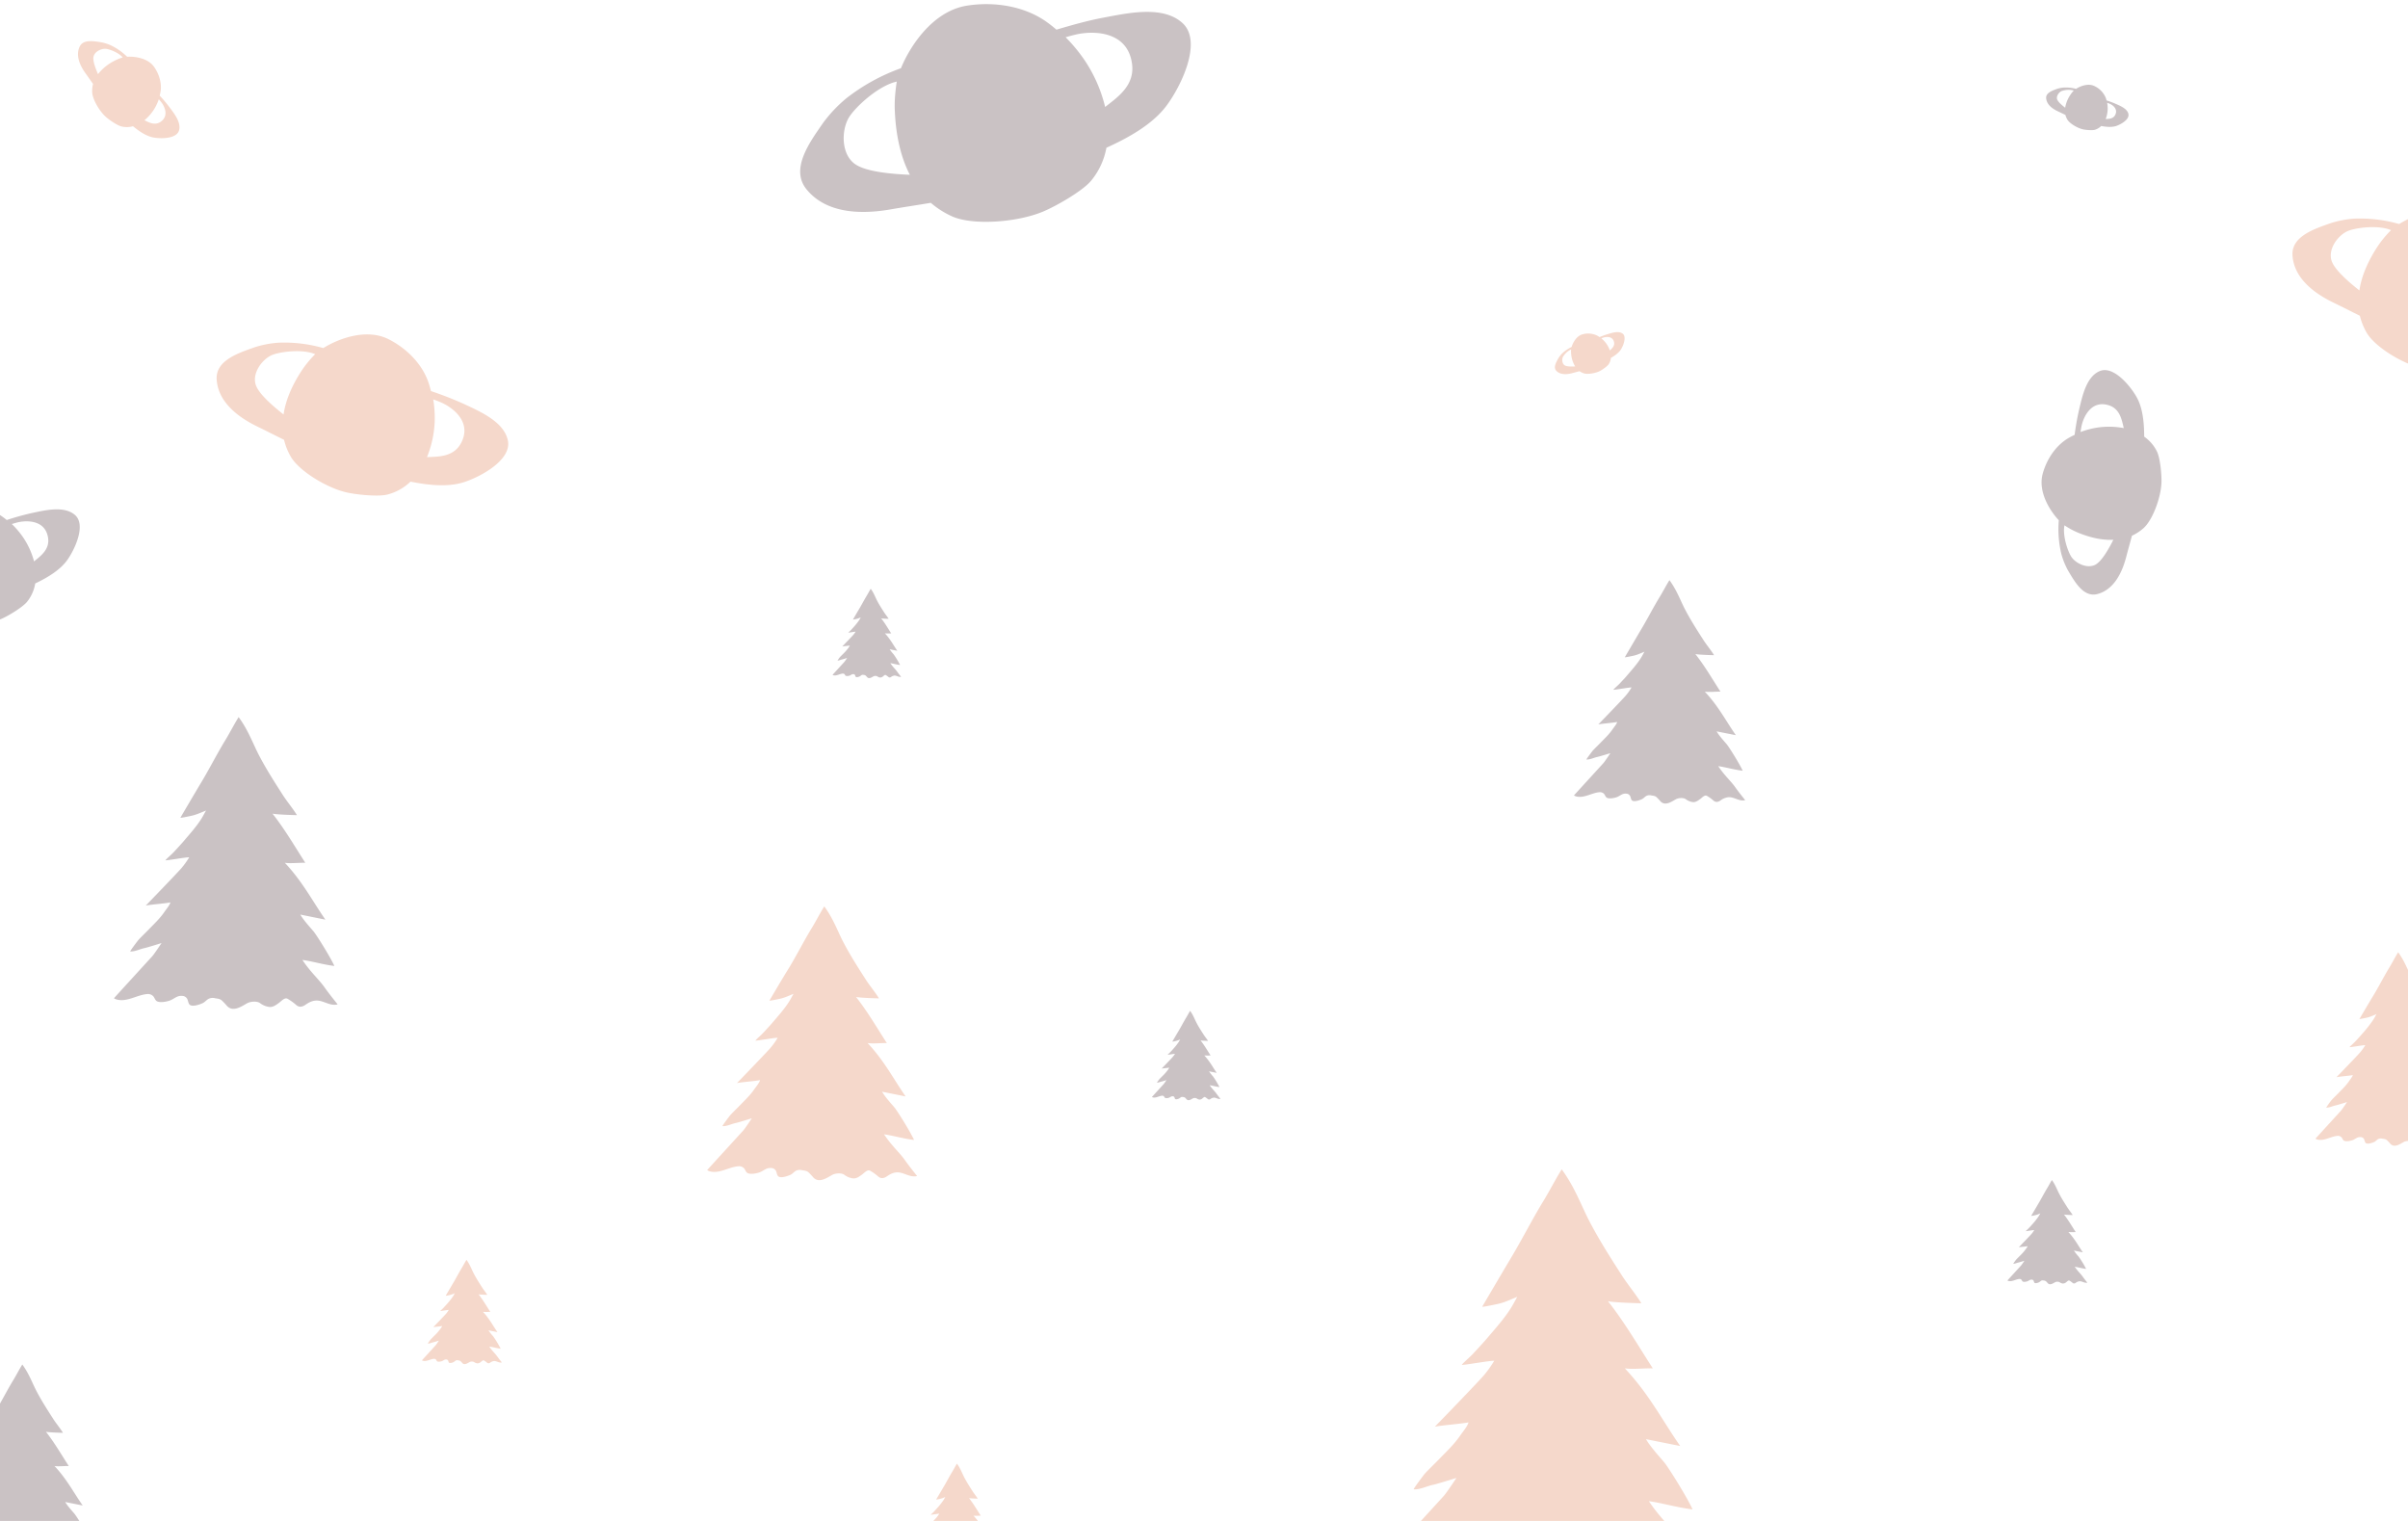 <svg id="Layer_1" data-name="Layer 1" xmlns="http://www.w3.org/2000/svg" viewBox="0 0 1900 1200"><defs><style>.cls-1{fill:#f5d8cb;}.cls-2{fill:#cac2c4;}</style></defs><title>collections</title><path class="cls-1" d="M336.9,360.66A82.64,82.64,0,0,0,343,332.18a90.75,90.75,0,0,0-1.16-17.06c1.6.57,3.32,1.21,5.26,2,9.92,4.05,25.63,15.7,16.67,32.49-5.89,11.05-17.89,10.66-26.82,11.05M201.93,304c-3.33-9.23,4.57-20.21,12.38-23.74,5.51-2.49,21.84-4.91,32.49-1.53l1.91.7A82.8,82.8,0,0,0,237.65,293c-6.83,10.55-12.18,22.14-13.92,34-8.44-6.62-19.25-16-21.8-23m198.79,43.45c-3.16-14.81-22-22.79-34.71-28.75a276,276,0,0,0-26-10.16,69.38,69.38,0,0,0-2.44-8.19c-5.22-13.91-17.1-25.72-31-32.73-17.56-8.84-39.77-.33-51.47,7a111.87,111.87,0,0,0-35.34-4.24A79.64,79.64,0,0,0,200.89,274c-12.15,4.38-30.83,10.13-29.93,25.29.93,15.76,13.4,28.2,32.29,37.34,7.16,3.47,14,7,20.86,10.37a50,50,0,0,0,5.31,13.28c6.3,11,27.68,24.3,43.48,28.09,7.9,1.9,25.48,3.72,32.89,1.79A41.1,41.1,0,0,0,323.91,380c14.89,3,29.85,4.32,41.92.5,13.22-4.19,38.18-17.62,34.89-33"/><path class="cls-1" d="M1974.9,262.82a82.69,82.69,0,0,0,6-28.48,90.8,90.8,0,0,0-1.16-17.07c1.6.57,3.32,1.22,5.26,2,9.92,4,25.63,15.69,16.67,32.48-5.89,11.06-17.89,10.66-26.82,11.06m-135-56.67c-3.33-9.23,4.57-20.21,12.38-23.74,5.51-2.49,21.84-4.91,32.49-1.53l1.91.7a82.27,82.27,0,0,0-11.06,13.56c-6.83,10.54-12.18,22.14-13.92,34-8.44-6.61-19.25-16-21.8-23m198.79,43.45c-3.16-14.81-22-22.79-34.71-28.74a273.32,273.32,0,0,0-26-10.17,69.38,69.38,0,0,0-2.44-8.19c-5.22-13.9-17.1-25.71-31-32.73-17.56-8.84-39.77-.32-51.47,7a111.89,111.89,0,0,0-35.34-4.25,79.61,79.61,0,0,0-18.88,3.63c-12.15,4.37-30.83,10.12-29.93,25.28.93,15.76,13.4,28.2,32.29,37.35,7.16,3.46,14,7,20.86,10.36a50,50,0,0,0,5.31,13.28c6.3,11,27.68,24.31,43.48,28.09,7.9,1.9,25.48,3.72,32.89,1.79a41.18,41.18,0,0,0,18.12-10.2c14.89,3,29.85,4.31,41.92.49,13.22-4.18,38.18-17.62,34.89-33"/><path class="cls-1" d="M114,94.85a36.21,36.21,0,0,0,8.23-9.71,40.28,40.28,0,0,0,3.08-6.81c.5.55,1,1.15,1.61,1.86,3,3.61,6.62,11.34-.3,16-4.56,3-9.1.39-12.62-1.3M73.72,45.1c.62-4.24,5.94-6.84,9.68-6.58,2.63.18,9.42,2.63,12.82,6.13l.59.67a35.76,35.76,0,0,0-7.06,2.93A38.11,38.11,0,0,0,77.34,58.48c-1.88-4.3-4.11-10.13-3.62-13.38M141.26,103c1.85-6.36-3.76-13.33-7.42-18.25A119.87,119.87,0,0,0,126,75.43a29.5,29.5,0,0,0,.76-3.66c.87-6.43-1.26-13.44-5.17-19-4.93-7-15.25-8.36-21.28-8a48.9,48.9,0,0,0-12.72-8.95,34.65,34.65,0,0,0-8-2.51c-5.58-.83-14-2.48-16.76,3.54-2.9,6.26-.67,13.63,4.71,21.06,2,2.82,3.94,5.6,5.88,8.31a21.92,21.92,0,0,0-.7,6.21C72.8,78,78.27,87.55,83.57,92.28c2.65,2.36,9,6.7,12.3,7.49a17.85,17.85,0,0,0,9.08-.18c5.12,4.24,10.6,7.85,16,8.87,6,1.13,18.35,1.12,20.27-5.49"/><path class="cls-1" d="M1270.24,276.51a21.06,21.06,0,0,0-3.63-6.49,23.82,23.82,0,0,0-3.1-3.09c.4-.15.84-.32,1.35-.49,2.58-.9,7.56-1.31,8.67,3.43.73,3.11-1.65,5.06-3.29,6.64m-35.47,11.83c-2.19-1.21-2.52-4.65-1.61-6.64a14.71,14.71,0,0,1,6-5.76l.48-.19a21.76,21.76,0,0,0,.16,4.47,22.41,22.41,0,0,0,3.06,8.88c-2.74.15-6.38.17-8.07-.76m45.5-25.12c-3.1-2.31-8.06-.67-11.51.33a70.24,70.24,0,0,0-6.69,2.41,19.25,19.25,0,0,0-1.85-1.16,16.18,16.18,0,0,0-11.47-1.06c-4.86,1.26-7.69,6.63-8.7,10a28.34,28.34,0,0,0-7.5,5.14,20.1,20.1,0,0,0-3,3.87c-1.6,2.89-4.22,7.14-1.49,9.9s7.32,3.16,12.49,1.73c2-.54,3.86-1,5.75-1.52a12.59,12.59,0,0,0,3.25,1.66c3.07,1.05,9.41,0,13.08-1.93,1.84-1,5.52-3.57,6.62-5.19a10.55,10.55,0,0,0,1.76-5c3.37-1.93,6.46-4.19,8.14-7,1.83-3,4.36-9.81,1.14-12.22"/><path class="cls-1" d="M1169.54,1030.9c0,.54,8.6-1.37,10-1.63,7-1.31,10.18-3.1,17.63-6.08-1.67,3-3.18,5.93-5,8.83-5.32,8.44-12.12,16-18.57,23.56-3.65,4.31-7.58,8.43-11.38,12.58-2,2.23-7.93,7.23-8.82,8.69,1.77.32,23-3.56,25.58-3.2a85.52,85.52,0,0,1-8.73,12.12c-6.79,7.59-33.75,35.42-35,36.67-1,1-2.22,2.36-3.21,3.3,1.49-.83,22.64-2.51,26.6-3.53-.21,2.48-5.06,8.3-6.26,10.08-4.76,7.1-11.33,13.22-17.26,19.36-3.45,3.56-10.1,9.9-11.73,12.09-1.12,1.5-7.34,9.63-8,11.33,5.09.33,10.44-2.58,15.33-3.57,3.25-.66,18.46-5.44,18.46-5.44s-7.67,11.62-9.92,14.12c-3.4,3.78-39.43,43.12-41.35,45.35a8.08,8.08,0,0,0,3,1.38c11,3.08,22.27-5.16,33-5.88a7.8,7.8,0,0,1,6.35,2.36c1.55,1.71,2,4.34,4.1,5.49,3.32,1.76,10.6.36,13.94-.91,4.91-1.87,7.52-5.48,13.29-4.9a6.14,6.14,0,0,1,5.31,3.28c1,1.82,1,4.72,2.59,6.15,2.93,2.7,10.87-.22,13.82-1.54,2.54-1.13,4-3.17,6.29-4.6s4.73-1.23,7.23-.8c2.88.5,5.11.51,7.37,2.42a75.41,75.41,0,0,1,5.62,6c6.52,6.86,15.37.54,21.74-3,3.3-1.84,10.49-2.64,14,0a20.58,20.58,0,0,0,9.77,4c4,.5,7.58-2.24,10.61-4.49,2.61-1.94,6.18-6.16,9.3-4.2a56.43,56.43,0,0,1,8.82,6.31c3.15,3,6.52,2.6,10.09.19s6.43-4.12,10.7-4.61c8.39-1,15.37,6.21,24.06,4.15v-.23s-8.4-10.28-14-18.14c-6.15-8.69-14.88-16.1-23.89-29.56,10.53,1.41,21.63,4.9,34.47,6.48-4-9.1-19.22-33.56-22.75-37.62-3.91-4.51-11-12.45-14-17.8,8.31,1.69,27,5.41,27,5.41-14-20-24.55-41-43.7-61.27,6.29.92,15.58-.19,22.08,0-11-17-22.53-36.84-35.37-52.94,6.89,1.21,26.36,1.58,26.36,1.58-4.55-7.36-10.67-14.61-15.32-21.85-9.17-14.28-17.61-27.46-25.42-42.34-6.72-12.78-11.51-27-22.11-41.46-4.61,7.26-9.4,16.72-14.19,24.55-9,14.67-17.35,31.27-26.36,46.19C1186,1002.88,1169.54,1030.9,1169.54,1030.9Z"/><path class="cls-1" d="M1861.7,803.92c0,.26,4.18-.67,4.86-.79,3.39-.64,4.94-1.51,8.56-3-.81,1.43-1.54,2.87-2.43,4.28a103.2,103.2,0,0,1-9,11.44c-1.78,2.1-3.68,4.09-5.53,6.11-1,1.08-3.85,3.51-4.28,4.22.86.16,11.15-1.73,12.42-1.55a42.44,42.44,0,0,1-4.24,5.88c-3.3,3.69-16.39,17.2-17,17.81s-1.08,1.15-1.56,1.6c.73-.4,11-1.22,12.92-1.71-.1,1.2-2.46,4-3,4.89-2.31,3.45-5.5,6.42-8.38,9.4-1.67,1.73-4.9,4.81-5.7,5.88a64.42,64.42,0,0,0-3.89,5.5c2.47.16,5.07-1.25,7.44-1.74,1.58-.32,9-2.64,9-2.64s-3.73,5.65-4.82,6.86c-1.65,1.83-19.15,20.94-20.08,22a4.08,4.08,0,0,0,1.45.67c5.35,1.49,10.81-2.51,16-2.86a3.84,3.84,0,0,1,3.09,1.15c.75.83.94,2.11,2,2.67,1.61.85,5.14.17,6.77-.45,2.38-.9,3.65-2.66,6.45-2.37a3,3,0,0,1,2.58,1.59c.49.88.5,2.29,1.26,3,1.42,1.32,5.28-.1,6.71-.74,1.23-.55,1.93-1.54,3-2.24a4.89,4.89,0,0,1,3.51-.38c1.4.24,2.48.24,3.58,1.17a35.7,35.7,0,0,1,2.73,2.9c3.17,3.32,7.47.26,10.56-1.47,1.6-.89,5.09-1.28,6.78,0a9.92,9.92,0,0,0,4.74,2c2,.24,3.68-1.09,5.15-2.18,1.27-.94,3-3,4.52-2a26.94,26.94,0,0,1,4.28,3.07c1.53,1.43,3.17,1.26,4.9.09a11,11,0,0,1,5.2-2.24c4.07-.47,7.46,3,11.68,2v-.11s-4.08-5-6.78-8.81c-3-4.22-7.22-7.82-11.6-14.35,5.12.68,10.5,2.38,16.74,3.14-2-4.42-9.33-16.29-11-18.27-1.9-2.18-5.34-6-6.78-8.64,4,.82,13.13,2.63,13.13,2.63-6.78-9.73-11.93-19.91-21.23-29.75,3.06.44,7.57-.1,10.73,0-5.33-8.24-10.94-17.89-17.18-25.71,3.35.58,12.8.77,12.8.77-2.21-3.58-5.18-7.1-7.44-10.61-4.45-6.94-8.55-13.34-12.35-20.56-3.25-6.21-5.58-13.14-10.73-20.14-2.24,3.53-4.57,8.12-6.89,11.93-4.35,7.12-8.42,15.18-12.8,22.42C1869.69,790.31,1861.7,803.92,1861.7,803.92Z"/><path class="cls-1" d="M351.65,1022.33a15.78,15.78,0,0,0,2.62-.43,21.56,21.56,0,0,0,4.61-1.58c-.44.77-.83,1.54-1.31,2.3a56.48,56.48,0,0,1-4.85,6.17c-1,1.12-2,2.2-3,3.28-.53.59-2.07,1.9-2.31,2.28.47.08,6-.93,6.69-.84a22.25,22.25,0,0,1-2.28,3.17c-1.78,2-8.83,9.26-9.14,9.59s-.58.61-.84.86c.39-.22,5.92-.66,7-.92-.06.65-1.33,2.17-1.64,2.63a38.73,38.73,0,0,1-4.52,5.06c-.9.93-2.64,2.59-3.06,3.17a33.14,33.14,0,0,0-2.1,3c1.33.08,2.73-.68,4-.94.85-.17,4.83-1.42,4.83-1.42s-2,3-2.6,3.69c-.89,1-10.31,11.28-10.81,11.86a2.06,2.06,0,0,0,.78.36c2.88.81,5.82-1.35,8.63-1.53a2,2,0,0,1,1.66.61c.4.45.51,1.14,1.07,1.44.87.46,2.77.09,3.65-.24,1.28-.49,2-1.43,3.47-1.28a1.58,1.58,0,0,1,1.39.86c.26.47.27,1.23.68,1.6.76.71,2.84,0,3.61-.4a13.79,13.79,0,0,0,1.64-1.2,2.63,2.63,0,0,1,1.89-.21,3.47,3.47,0,0,1,1.93.63,19.66,19.66,0,0,1,1.47,1.56c1.71,1.79,4,.14,5.68-.78a4,4,0,0,1,3.66,0,5.26,5.26,0,0,0,2.55,1,4.09,4.09,0,0,0,2.77-1.17c.69-.51,1.62-1.61,2.44-1.1a14.39,14.39,0,0,1,2.3,1.65,1.91,1.91,0,0,0,2.64,0,5.85,5.85,0,0,1,2.8-1.2c2.19-.26,4,1.62,6.29,1.08v-.06s-2.2-2.69-3.65-4.74c-1.61-2.28-3.89-4.21-6.25-7.73,2.76.37,5.66,1.28,9,1.69a78.61,78.61,0,0,0-5.95-9.84,33.68,33.68,0,0,1-3.65-4.65l7.06,1.42c-3.65-5.24-6.42-10.73-11.42-16a55.52,55.52,0,0,0,5.77,0c-2.87-4.43-5.89-9.63-9.25-13.84,1.8.32,6.89.41,6.89.41-1.19-1.92-2.79-3.81-4-5.71-2.4-3.73-4.61-7.18-6.65-11.07-1.76-3.34-3-7.07-5.78-10.84-1.2,1.9-2.46,4.37-3.71,6.42-2.35,3.84-4.54,8.18-6.89,12.08C356,1015,351.65,1022.33,351.65,1022.33Z"/><path class="cls-1" d="M738.65,1183.11a15.78,15.78,0,0,0,2.62-.43,21.07,21.07,0,0,0,4.61-1.59c-.44.78-.83,1.55-1.31,2.31a55.43,55.43,0,0,1-4.85,6.16c-1,1.13-2,2.21-3,3.29-.53.59-2.07,1.89-2.31,2.27.47.09,6-.93,6.69-.83a22.83,22.83,0,0,1-2.28,3.17c-1.78,2-8.83,9.26-9.14,9.59s-.58.61-.84.86c.39-.22,5.92-.66,7-.92-.06.64-1.33,2.16-1.64,2.63a38.73,38.73,0,0,1-4.52,5.06c-.9.93-2.64,2.59-3.06,3.16a34.79,34.79,0,0,0-2.1,3c1.33.08,2.73-.68,4-.94.85-.17,4.83-1.42,4.83-1.42s-2,3-2.6,3.69c-.89,1-10.31,11.28-10.81,11.86a2.06,2.06,0,0,0,.78.36c2.88.81,5.82-1.35,8.63-1.54a2,2,0,0,1,1.66.62c.4.45.51,1.14,1.07,1.44.87.46,2.77.09,3.65-.24,1.28-.49,2-1.43,3.47-1.28a1.58,1.58,0,0,1,1.39.86c.26.47.27,1.23.68,1.6.76.71,2.84-.06,3.61-.4a13.79,13.79,0,0,0,1.64-1.2,2.63,2.63,0,0,1,1.89-.21,3.47,3.47,0,0,1,1.93.63,18.07,18.07,0,0,1,1.47,1.56c1.71,1.79,4,.14,5.68-.79a4,4,0,0,1,3.66,0,5.37,5.37,0,0,0,2.55,1,4.09,4.09,0,0,0,2.77-1.17c.69-.51,1.62-1.61,2.44-1.1a14.39,14.39,0,0,1,2.3,1.65,1.92,1.92,0,0,0,2.64.05,6,6,0,0,1,2.8-1.21c2.19-.25,4,1.63,6.29,1.09v-.06s-2.2-2.69-3.65-4.75c-1.61-2.27-3.89-4.2-6.25-7.72,2.76.37,5.66,1.28,9,1.69a78.61,78.61,0,0,0-5.95-9.84,34.29,34.29,0,0,1-3.65-4.65l7.06,1.41c-3.65-5.23-6.42-10.72-11.42-16,1.64.24,4.07,0,5.77,0-2.87-4.43-5.89-9.63-9.25-13.84,1.8.32,6.89.41,6.89.41-1.19-1.92-2.79-3.82-4-5.71-2.4-3.73-4.61-7.18-6.65-11.07-1.76-3.34-3-7.07-5.78-10.84-1.2,1.9-2.46,4.37-3.71,6.42-2.35,3.83-4.54,8.17-6.89,12.07C743,1175.78,738.65,1183.11,738.65,1183.11Z"/><path class="cls-1" d="M607.12,789.43c0,.37,5.91-.94,6.87-1.12,4.8-.9,7-2.13,12.11-4.18-1.15,2-2.18,4.07-3.44,6.06-3.65,5.8-8.32,11-12.75,16.19-2.51,3-5.21,5.79-7.82,8.64-1.39,1.53-5.44,5-6.06,6,1.22.22,15.78-2.44,17.58-2.2a58.18,58.18,0,0,1-6,8.32c-4.67,5.22-23.19,24.34-24,25.2-.68.7-1.52,1.62-2.2,2.26,1-.57,15.55-1.72,18.27-2.42-.14,1.71-3.48,5.7-4.3,6.92-3.27,4.88-7.78,9.08-11.86,13.3-2.36,2.44-6.93,6.8-8,8.31-.77,1-5.05,6.61-5.51,7.78,3.49.23,7.17-1.77,10.53-2.46,2.23-.45,12.68-3.73,12.68-3.73s-5.27,8-6.81,9.7c-2.34,2.59-27.09,29.62-28.41,31.15a5.5,5.5,0,0,0,2.05,1c7.57,2.11,15.3-3.55,22.67-4a5.37,5.37,0,0,1,4.36,1.62c1.06,1.18,1.33,3,2.81,3.77,2.28,1.21,7.28.25,9.58-.63,3.37-1.28,5.17-3.76,9.12-3.36a4.24,4.24,0,0,1,3.66,2.25c.69,1.25.71,3.25,1.78,4.23,2,1.85,7.46-.16,9.49-1.06,1.74-.77,2.73-2.17,4.32-3.16a6.91,6.91,0,0,1,5-.55c2,.35,3.51.35,5.07,1.66a53.45,53.45,0,0,1,3.86,4.1c4.48,4.71,10.56.37,14.93-2.07,2.27-1.27,7.21-1.81,9.59,0a14.17,14.17,0,0,0,6.71,2.76c2.76.34,5.21-1.54,7.29-3.09,1.79-1.33,4.24-4.23,6.39-2.88a38,38,0,0,1,6.06,4.33c2.16,2,4.47,1.79,6.93.13s4.42-2.83,7.35-3.17c5.76-.66,10.56,4.27,16.52,2.86v-.16s-5.77-7.07-9.58-12.47c-4.22-6-10.22-11-16.41-20.3,7.23,1,14.85,3.37,23.67,4.45-2.77-6.25-13.2-23-15.62-25.84-2.69-3.1-7.57-8.55-9.6-12.23,5.71,1.16,18.57,3.72,18.57,3.72-9.59-13.76-16.87-28.16-30-42.09,4.32.64,10.7-.13,15.17,0-7.54-11.65-15.48-25.31-24.3-36.36,4.73.83,18.11,1.08,18.11,1.08-3.13-5.06-7.33-10-10.53-15-6.29-9.81-12.1-18.86-17.46-29.08-4.61-8.78-7.9-18.58-15.18-28.48-3.17,5-6.46,11.48-9.75,16.87-6.16,10.07-11.92,21.47-18.11,31.72C618.41,770.18,607.12,789.43,607.12,789.43Z"/><path class="cls-2" d="M872,84.43a113.93,113.93,0,0,0-16.16-36.84A125.73,125.73,0,0,0,840.8,29.38c2.25-.65,4.71-1.31,7.52-2,14.4-3.46,41.42-3.05,44.9,23,2.29,17.15-11.5,26.38-21.2,34M674.88,129.62C663.71,122,663.72,103.26,669.64,93c4.17-7.23,20.56-23.11,35.22-27.9l2.72-.75c-2,13.14-1.68,20.21-1.49,24.13.84,17.33,4.18,34.66,11.82,49.43-14.8-.63-34.46-2.4-43-8.29M933,18.16c-15.49-14.08-43.06-7.84-62.13-4.28-12.61,2.35-25,5.89-37.32,9.52a97.66,97.66,0,0,0-9.34-7.22C807.14,4.77,784.29,1.1,763,4.45c-26.84,4.23-44.9,31.7-52.11,49.37a154.38,154.38,0,0,0-43.07,23.71,109.85,109.85,0,0,0-18.27,19.3c-10.11,14.7-26.44,36.21-13.21,52.5,13.74,16.93,37.77,20.84,66.34,15.88,10.82-1.88,21.35-3.43,31.76-5.18a69.51,69.51,0,0,0,16.66,10.63c15.95,7.26,50.66,5,71.44-3.53,10.4-4.24,31.59-16.37,38.35-24.5A56.83,56.83,0,0,0,873,116.57c19.14-8.63,37-19.21,47.45-33.23C931.91,68,949.1,32.79,933,18.16"/><path class="cls-2" d="M1675.78,337.79a61.79,61.79,0,0,0-21.81-.29,69.13,69.13,0,0,0-12.37,3.35c.18-1.25.41-2.61.7-4.15,1.52-7.89,7.78-21.14,21.43-17,9,2.72,10.45,11.59,12,18.1m-21.89,107.45c-6.3,3.8-15.52-.4-19.26-5.62-2.63-3.68-6.8-15.33-5.88-23.65,0,0,.09-.55.24-1.51a61.57,61.57,0,0,0,11.58,6.15c8.74,3.47,18,5.71,27,5.25-3.62,7.17-8.91,16.47-13.73,19.38m2.84-152.42c-10.42,4.49-13.52,19.5-16,29.71a206.7,206.7,0,0,0-3.67,20.56,53.47,53.47,0,0,0-5.66,3c-9.46,5.87-16.4,16.32-19.51,27.58-3.93,14.2,5.58,29.27,12.69,36.8a83.41,83.41,0,0,0,2,26.58,59.47,59.47,0,0,0,5.43,13.34c5,8.29,11.94,21.17,23,18.29,11.44-3,18.76-14,22.72-29.18,1.5-5.77,3.09-11.32,4.56-16.84a37.45,37.45,0,0,0,9-5.85c7.17-6.24,13.81-23.9,14.28-36.06.24-6.08-1-19.27-3.5-24.42a30.8,30.8,0,0,0-10.14-11.83c0-11.38-1.2-22.56-5.77-30.87-5-9.1-18.53-25.48-29.37-20.81"/><path class="cls-2" d="M26.87,442.94a61.74,61.74,0,0,0-9.18-19.78,68.18,68.18,0,0,0-8.37-9.71c1.21-.37,2.54-.76,4-1.16,7.77-2,22.42-2.13,24.61,12,1.43,9.27-5.93,14.43-11.11,18.68M-79.48,469.69c-6.14-4-6.35-14.16-3.26-19.79,2.18-4,10.88-12.76,18.78-15.53l1.46-.43A62.14,62.14,0,0,0-63,447c.65,9.39,2.66,18.75,7,26.66-8-.17-18.71-.9-23.42-4M59.17,406.32c-8.55-7.45-23.43-3.76-33.73-1.61A205.54,205.54,0,0,0,5.32,410.3a50.78,50.78,0,0,0-5.15-3.81c-9.38-6-21.81-7.72-33.31-5.66-14.5,2.6-24,17.7-27.68,27.36A83.92,83.92,0,0,0-83.9,441.54a59.76,59.76,0,0,0-9.68,10.66c-5.31,8.09-13.92,19.94-6.56,28.62,7.64,9,20.71,10.86,36.14,7.85,5.85-1.14,11.54-2.11,17.16-3.17a37.75,37.75,0,0,0,9.15,5.57c8.73,3.75,27.52,2.11,38.69-2.73,5.59-2.42,16.94-9.23,20.51-13.72a30.85,30.85,0,0,0,6.27-14.27c10.27-4.89,19.83-10.83,25.34-18.55,6-8.45,14.95-27.73,6.05-35.48"/><path class="cls-2" d="M1661.46,93.89a23.27,23.27,0,0,0,1.58-8,26.31,26.31,0,0,0-.41-4.8c.45.15.94.33,1.49.54,2.81,1.09,7.29,4.3,4.84,9.07-1.61,3.13-5,3.08-7.5,3.23m-38.24-15.32c-1-2.58,1.19-5.71,3.37-6.74a16.48,16.48,0,0,1,9.14-.58l.54.19a22.92,22.92,0,0,0-3,3.87,24.66,24.66,0,0,0-3.76,9.64c-2.4-1.82-5.49-4.4-6.24-6.38m56.14,11.31c-.95-4.16-6.29-6.31-9.9-7.93a75.27,75.27,0,0,0-7.35-2.74,19.24,19.24,0,0,0-.73-2.29,17.82,17.82,0,0,0-8.88-9.07c-5-2.41-11.19.09-14.45,2.21a31.51,31.51,0,0,0-10-1,22.59,22.59,0,0,0-5.3,1.11c-3.4,1.29-8.63,3-8.31,7.26.34,4.43,3.91,7.87,9.26,10.36,2,.94,4,1.9,5.92,2.82a14.2,14.2,0,0,0,1.56,3.71c1.82,3.06,7.9,6.71,12.36,7.7,2.24.5,7.19.93,9.27.35a11.55,11.55,0,0,0,5.05-3c4.2.78,8.42,1.08,11.8,0,3.7-1.24,10.66-5.14,9.66-9.45"/><path class="cls-2" d="M142.35,645.13c0,.39,6.29-1,7.32-1.2,5.12-1,7.45-2.27,12.91-4.44-1.23,2.15-2.33,4.33-3.66,6.45-3.9,6.18-8.88,11.69-13.6,17.26-2.67,3.15-5.54,6.16-8.32,9.2-1.49,1.63-5.81,5.3-6.47,6.36,1.3.24,16.82-2.6,18.73-2.34a62.13,62.13,0,0,1-6.39,8.87c-5,5.56-24.71,25.93-25.59,26.85-.73.75-1.63,1.73-2.35,2.41,1.09-.61,16.58-1.83,19.47-2.58-.15,1.82-3.71,6.07-4.58,7.38-3.49,5.19-8.3,9.67-12.64,14.17-2.52,2.6-7.39,7.24-8.58,8.85-.82,1.1-5.38,7-5.87,8.29,3.72.25,7.64-1.88,11.22-2.61,2.38-.48,13.51-4,13.51-4s-5.61,8.51-7.26,10.33c-2.49,2.77-28.87,31.57-30.27,33.21a6,6,0,0,0,2.19,1c8.07,2.25,16.3-3.78,24.15-4.3a5.72,5.72,0,0,1,4.65,1.72c1.13,1.26,1.42,3.19,3,4,2.43,1.3,7.75.27,10.2-.66,3.6-1.37,5.51-4,9.73-3.59a4.49,4.49,0,0,1,3.89,2.4c.74,1.33.76,3.46,1.9,4.5,2.14,2,8-.16,10.11-1.12,1.86-.83,2.91-2.32,4.61-3.37a7.33,7.33,0,0,1,5.29-.58c2.11.36,3.74.37,5.39,1.77a54.73,54.73,0,0,1,4.12,4.36c4.77,5,11.25.4,15.91-2.2,2.42-1.35,7.68-1.94,10.22,0a15.16,15.16,0,0,0,7.15,2.93c2.95.37,5.55-1.64,7.77-3.28,1.91-1.42,4.52-4.52,6.81-3.08a40.83,40.83,0,0,1,6.46,4.62c2.3,2.17,4.77,1.91,7.38.14s4.71-3,7.83-3.38c6.14-.7,11.26,4.55,17.62,3v-.18s-6.15-7.52-10.22-13.28c-4.5-6.36-10.89-11.78-17.49-21.63,7.71,1,15.83,3.58,25.23,4.74-2.95-6.67-14.07-24.56-16.65-27.54-2.86-3.3-8.06-9.11-10.23-13,6.08,1.24,19.79,4,19.79,4-10.21-14.67-18-30-32-44.85,4.6.67,11.4-.14,16.16,0-8-12.42-16.49-27-25.89-38.76,5,.89,19.3,1.16,19.3,1.16-3.33-5.39-7.81-10.69-11.22-16-6.71-10.45-12.89-20.1-18.61-31-4.91-9.36-8.42-19.79-16.18-30.35-3.37,5.32-6.88,12.24-10.39,18-6.56,10.74-12.7,22.89-19.29,33.81C154.38,624.61,142.35,645.13,142.35,645.13Z"/><path class="cls-2" d="M1602.65,959.33a15.78,15.78,0,0,0,2.62-.43,21.56,21.56,0,0,0,4.61-1.58c-.44.77-.83,1.54-1.31,2.3a56.48,56.48,0,0,1-4.85,6.17c-1,1.12-2,2.2-3,3.28-.53.59-2.07,1.9-2.31,2.28.47.08,6-.93,6.69-.84a22.25,22.25,0,0,1-2.28,3.17c-1.78,2-8.83,9.26-9.14,9.59s-.58.61-.84.86c.39-.22,5.92-.66,7-.92-.06.65-1.33,2.17-1.64,2.63a38.73,38.73,0,0,1-4.52,5.06c-.9.93-2.64,2.59-3.06,3.17a33.14,33.14,0,0,0-2.1,3c1.33.08,2.73-.68,4-.94.85-.17,4.83-1.42,4.83-1.42s-2,3-2.6,3.69c-.89,1-10.31,11.28-10.81,11.86a2.06,2.06,0,0,0,.78.36c2.88.81,5.82-1.35,8.63-1.53a2,2,0,0,1,1.66.61c.4.45.51,1.14,1.07,1.44.87.46,2.77.09,3.65-.24,1.28-.49,2-1.43,3.47-1.28a1.58,1.58,0,0,1,1.39.86c.26.47.27,1.23.68,1.6.76.71,2.84,0,3.61-.4a13.79,13.79,0,0,0,1.64-1.2,2.63,2.63,0,0,1,1.89-.21,3.47,3.47,0,0,1,1.93.63,19.66,19.66,0,0,1,1.47,1.56c1.71,1.79,4,.14,5.68-.78a4,4,0,0,1,3.66,0,5.26,5.26,0,0,0,2.55,1,4.09,4.09,0,0,0,2.77-1.17c.69-.51,1.62-1.61,2.44-1.1a14.39,14.39,0,0,1,2.3,1.65,1.91,1.91,0,0,0,2.64.05,5.85,5.85,0,0,1,2.8-1.2c2.19-.26,4,1.62,6.29,1.08v-.06s-2.2-2.69-3.65-4.74c-1.61-2.28-3.89-4.21-6.25-7.73,2.76.37,5.66,1.28,9,1.69a78.61,78.61,0,0,0-6-9.84,33.68,33.68,0,0,1-3.65-4.65l7.06,1.42c-3.65-5.24-6.42-10.73-11.42-16a55.52,55.52,0,0,0,5.77,0c-2.87-4.43-5.89-9.63-9.25-13.84,1.8.32,6.89.41,6.89.41-1.19-1.92-2.79-3.81-4-5.71-2.4-3.73-4.61-7.18-6.65-11.07-1.76-3.34-3-7.07-5.78-10.84-1.2,1.9-2.46,4.37-3.71,6.42-2.35,3.84-4.54,8.18-6.89,12.08C1607,952,1602.65,959.33,1602.65,959.33Z"/><path class="cls-2" d="M673,488.81a13.38,13.38,0,0,0,2.24-.37,17.84,17.84,0,0,0,3.95-1.36c-.37.66-.71,1.33-1.12,2a48,48,0,0,1-4.16,5.28c-.82,1-1.7,1.89-2.55,2.82-.46.5-1.78,1.62-2,1.95.4.07,5.15-.8,5.74-.72a19.61,19.61,0,0,1-2,2.71c-1.52,1.71-7.57,7.94-7.84,8.22s-.49.53-.72.74c.34-.18,5.08-.56,6-.79a8.77,8.77,0,0,1-1.41,2.26,33.09,33.09,0,0,1-3.87,4.34c-.77.8-2.26,2.22-2.63,2.71a30.73,30.73,0,0,0-1.79,2.54c1.14.07,2.34-.58,3.43-.8.73-.15,4.14-1.22,4.14-1.22s-1.72,2.61-2.22,3.16c-.76.85-8.84,9.67-9.27,10.17a1.79,1.79,0,0,0,.67.31c2.47.69,5-1.16,7.39-1.32a1.8,1.8,0,0,1,1.43.53c.34.38.43,1,.92,1.23a4.93,4.93,0,0,0,3.12-.2c1.1-.42,1.69-1.23,3-1.1a1.37,1.37,0,0,1,1.19.73c.23.41.23,1.06.58,1.38.66.61,2.44,0,3.1-.34a13.05,13.05,0,0,0,1.41-1,2.22,2.22,0,0,1,1.62-.18A3,3,0,0,1,683,533a15.84,15.84,0,0,1,1.26,1.33c1.46,1.54,3.44.13,4.87-.67a3.45,3.45,0,0,1,3.13,0,4.64,4.64,0,0,0,2.19.9,3.52,3.52,0,0,0,2.38-1c.58-.43,1.38-1.38,2.08-.94a12.55,12.55,0,0,1,2,1.42,1.64,1.64,0,0,0,2.26,0,5.12,5.12,0,0,1,2.4-1c1.88-.21,3.44,1.4,5.39.94v-.06s-1.88-2.3-3.13-4.06c-1.38-2-3.33-3.61-5.35-6.63,2.36.32,4.84,1.1,7.72,1.45a64.51,64.51,0,0,0-5.1-8.43,31.27,31.27,0,0,1-3.13-4l6.06,1.22c-3.13-4.49-5.5-9.19-9.79-13.74a48.07,48.07,0,0,0,4.95,0c-2.46-3.8-5-8.25-7.93-11.86,1.54.27,5.91.35,5.91.35-1-1.65-2.4-3.27-3.44-4.89-2.05-3.2-4-6.16-5.7-9.49-1.5-2.87-2.57-6.06-5-9.3-1,1.63-2.11,3.75-3.18,5.51-2,3.28-3.89,7-5.91,10.35C676.66,482.53,673,488.81,673,488.81Z"/><path class="cls-2" d="M925,821.81a13.38,13.38,0,0,0,2.24-.37,17.84,17.84,0,0,0,3.95-1.36c-.37.66-.71,1.33-1.12,2a48,48,0,0,1-4.16,5.28c-.82,1-1.7,1.89-2.55,2.82-.46.5-1.78,1.62-2,2,.4.07,5.15-.8,5.74-.72a19.61,19.61,0,0,1-2,2.71c-1.52,1.71-7.57,7.94-7.84,8.22s-.49.53-.72.74c.34-.18,5.08-.56,6-.79a8.77,8.77,0,0,1-1.41,2.26,33.09,33.09,0,0,1-3.87,4.34c-.77.8-2.26,2.22-2.63,2.71a30.73,30.73,0,0,0-1.79,2.54c1.14.07,2.34-.58,3.43-.8.73-.15,4.14-1.22,4.14-1.22s-1.72,2.61-2.22,3.16c-.76.85-8.84,9.67-9.27,10.17a1.79,1.79,0,0,0,.67.31c2.47.69,5-1.16,7.39-1.32a1.8,1.8,0,0,1,1.43.53c.34.38.43,1,.92,1.23a4.93,4.93,0,0,0,3.12-.2c1.1-.42,1.69-1.23,3-1.1a1.37,1.37,0,0,1,1.19.73c.23.41.23,1.06.58,1.38.66.61,2.44,0,3.1-.34a13.05,13.05,0,0,0,1.41-1,2.22,2.22,0,0,1,1.62-.18A3,3,0,0,1,935,866a15.84,15.84,0,0,1,1.26,1.33c1.46,1.54,3.44.13,4.87-.67a3.45,3.45,0,0,1,3.13,0,4.64,4.64,0,0,0,2.19.9,3.52,3.52,0,0,0,2.38-1c.58-.43,1.38-1.38,2.08-.94a12.55,12.55,0,0,1,2,1.42,1.64,1.64,0,0,0,2.26,0,5.12,5.12,0,0,1,2.4-1c1.88-.21,3.44,1.4,5.39.94v-.06s-1.88-2.3-3.13-4.06c-1.38-2-3.33-3.61-5.35-6.63,2.36.32,4.84,1.1,7.72,1.45a64.51,64.51,0,0,0-5.1-8.43,31.27,31.27,0,0,1-3.13-4l6.06,1.22c-3.13-4.49-5.5-9.19-9.79-13.74a48.07,48.07,0,0,0,4.95,0c-2.46-3.8-5-8.25-7.93-11.86,1.54.27,5.91.35,5.91.35-1-1.65-2.4-3.27-3.44-4.89-2.05-3.2-4-6.16-5.7-9.49-1.5-2.87-2.57-6.06-5-9.3-1,1.63-2.11,3.75-3.18,5.51-2,3.28-3.89,7-5.91,10.35C928.66,815.53,925,821.81,925,821.81Z"/><path class="cls-2" d="M-14.47,1131.84c0,.28,4.39-.7,5.11-.83,3.56-.67,5.19-1.58,9-3.1-.85,1.5-1.62,3-2.55,4.5-2.71,4.31-6.19,8.15-9.47,12-1.87,2.19-3.87,4.29-5.81,6.41-1,1.14-4.05,3.69-4.5,4.44.9.16,11.72-1.82,13.05-1.64a43.73,43.73,0,0,1-4.45,6.19c-3.47,3.87-17.23,18.07-17.84,18.71s-1.13,1.2-1.64,1.68c.76-.42,11.55-1.28,13.57-1.8-.1,1.27-2.58,4.23-3.19,5.14-2.43,3.63-5.78,6.75-8.81,9.88-1.76,1.82-5.15,5-6,6.17a68.11,68.11,0,0,0-4.09,5.78c2.59.17,5.32-1.31,7.82-1.82,1.66-.34,9.42-2.78,9.42-2.78s-3.92,5.93-5.06,7.21c-1.74,1.93-20.13,22-21.1,23.14a4.06,4.06,0,0,0,1.52.7c5.63,1.57,11.36-2.63,16.83-3a4,4,0,0,1,3.25,1.2c.79.88,1,2.22,2.09,2.81,1.69.9,5.4.18,7.11-.47,2.51-1,3.84-2.79,6.78-2.5a3.15,3.15,0,0,1,2.71,1.68c.51.92.53,2.4,1.32,3.13,1.5,1.38,5.55-.11,7.05-.78,1.3-.58,2-1.62,3.21-2.35a5.17,5.17,0,0,1,3.69-.41c1.47.26,2.61.26,3.76,1.24a37.5,37.5,0,0,1,2.87,3c3.32,3.5,7.84.28,11.09-1.54,1.68-.94,5.35-1.34,7.12,0a10.51,10.51,0,0,0,5,2c2,.25,3.86-1.14,5.41-2.29,1.33-1,3.15-3.15,4.75-2.14a27.94,27.94,0,0,1,4.5,3.22c1.61,1.51,3.32,1.32,5.14.09a11.71,11.71,0,0,1,5.46-2.35c4.28-.49,7.85,3.17,12.28,2.12v-.12s-4.29-5.25-7.12-9.26c-3.14-4.43-7.59-8.21-12.19-15.08,5.37.72,11,2.5,17.59,3.31-2.06-4.65-9.81-17.12-11.61-19.2-2-2.3-5.62-6.35-7.13-9.08,4.24.86,13.79,2.76,13.79,2.76C58.14,1177.71,52.73,1167,43,1156.67c3.2.47,7.94-.1,11.26,0-5.6-8.65-11.49-18.8-18-27,3.51.61,13.44.8,13.44.8-2.32-3.75-5.44-7.45-7.81-11.14-4.68-7.29-9-14-13-21.61-3.43-6.52-5.88-13.79-11.28-21.15-2.35,3.7-4.8,8.53-7.24,12.53-4.58,7.48-8.85,16-13.45,23.56C-6.08,1117.54-14.47,1131.84-14.47,1131.84Z"/><path class="cls-2" d="M1282.05,518.52c0,.3,4.82-.77,5.61-.91,3.91-.74,5.7-1.74,9.88-3.41-.94,1.65-1.79,3.32-2.81,4.94-3,4.74-6.79,9-10.4,13.21-2,2.41-4.25,4.72-6.38,7-1.13,1.25-4.44,4.05-4.94,4.87,1,.17,12.87-2,14.33-1.8a46.6,46.6,0,0,1-4.89,6.79c-3.8,4.26-18.91,19.85-19.59,20.55s-1.24,1.32-1.8,1.85c.84-.47,12.69-1.41,14.91-2-.12,1.39-2.84,4.65-3.51,5.65-2.67,4-6.35,7.4-9.67,10.85-1.93,2-5.66,5.54-6.57,6.77-.63.84-4.11,5.4-4.5,6.35,2.85.19,5.85-1.44,8.6-2,1.82-.37,10.34-3,10.34-3s-4.3,6.51-5.56,7.91c-1.9,2.12-22.1,24.17-23.17,25.41a4.32,4.32,0,0,0,1.67.77c6.18,1.73,12.48-2.89,18.49-3.29a4.37,4.37,0,0,1,3.56,1.32c.87,1,1.09,2.44,2.3,3.08,1.86,1,5.93.2,7.81-.51,2.75-1.05,4.21-3.07,7.44-2.75a3.46,3.46,0,0,1,3,1.84c.56,1,.58,2.65,1.45,3.45,1.64,1.51,6.09-.13,7.74-.86,1.42-.64,2.23-1.78,3.53-2.58a5.61,5.61,0,0,1,4-.45c1.61.28,2.86.28,4.13,1.36a43.31,43.31,0,0,1,3.15,3.34c3.65,3.84,8.61.3,12.18-1.69,1.85-1,5.88-1.48,7.82,0a11.64,11.64,0,0,0,5.47,2.25c2.26.28,4.25-1.26,6-2.52,1.46-1.09,3.46-3.45,5.21-2.35a31.26,31.26,0,0,1,4.94,3.53c1.77,1.66,3.65,1.46,5.65.11a12.69,12.69,0,0,1,6-2.58c4.7-.54,8.61,3.48,13.48,2.32v-.13s-4.71-5.76-7.82-10.16c-3.44-4.87-8.34-9-13.38-16.56,5.9.79,12.11,2.74,19.31,3.62-2.26-5.09-10.77-18.8-12.75-21.07-2.19-2.53-6.17-7-7.83-10,4.66.95,15.15,3,15.15,3-7.82-11.23-13.76-23-24.49-34.34,3.53.52,8.73-.1,12.37,0-6.15-9.5-12.62-20.64-19.81-29.66,3.86.68,14.76.89,14.76.89-2.54-4.13-6-8.19-8.58-12.25-5.14-8-9.87-15.38-14.24-23.72-3.76-7.16-6.45-15.15-12.39-23.23-2.58,4.07-5.27,9.37-8,13.76-5,8.22-9.72,17.52-14.77,25.87C1291.26,502.82,1282.05,518.52,1282.05,518.52Z"/></svg>